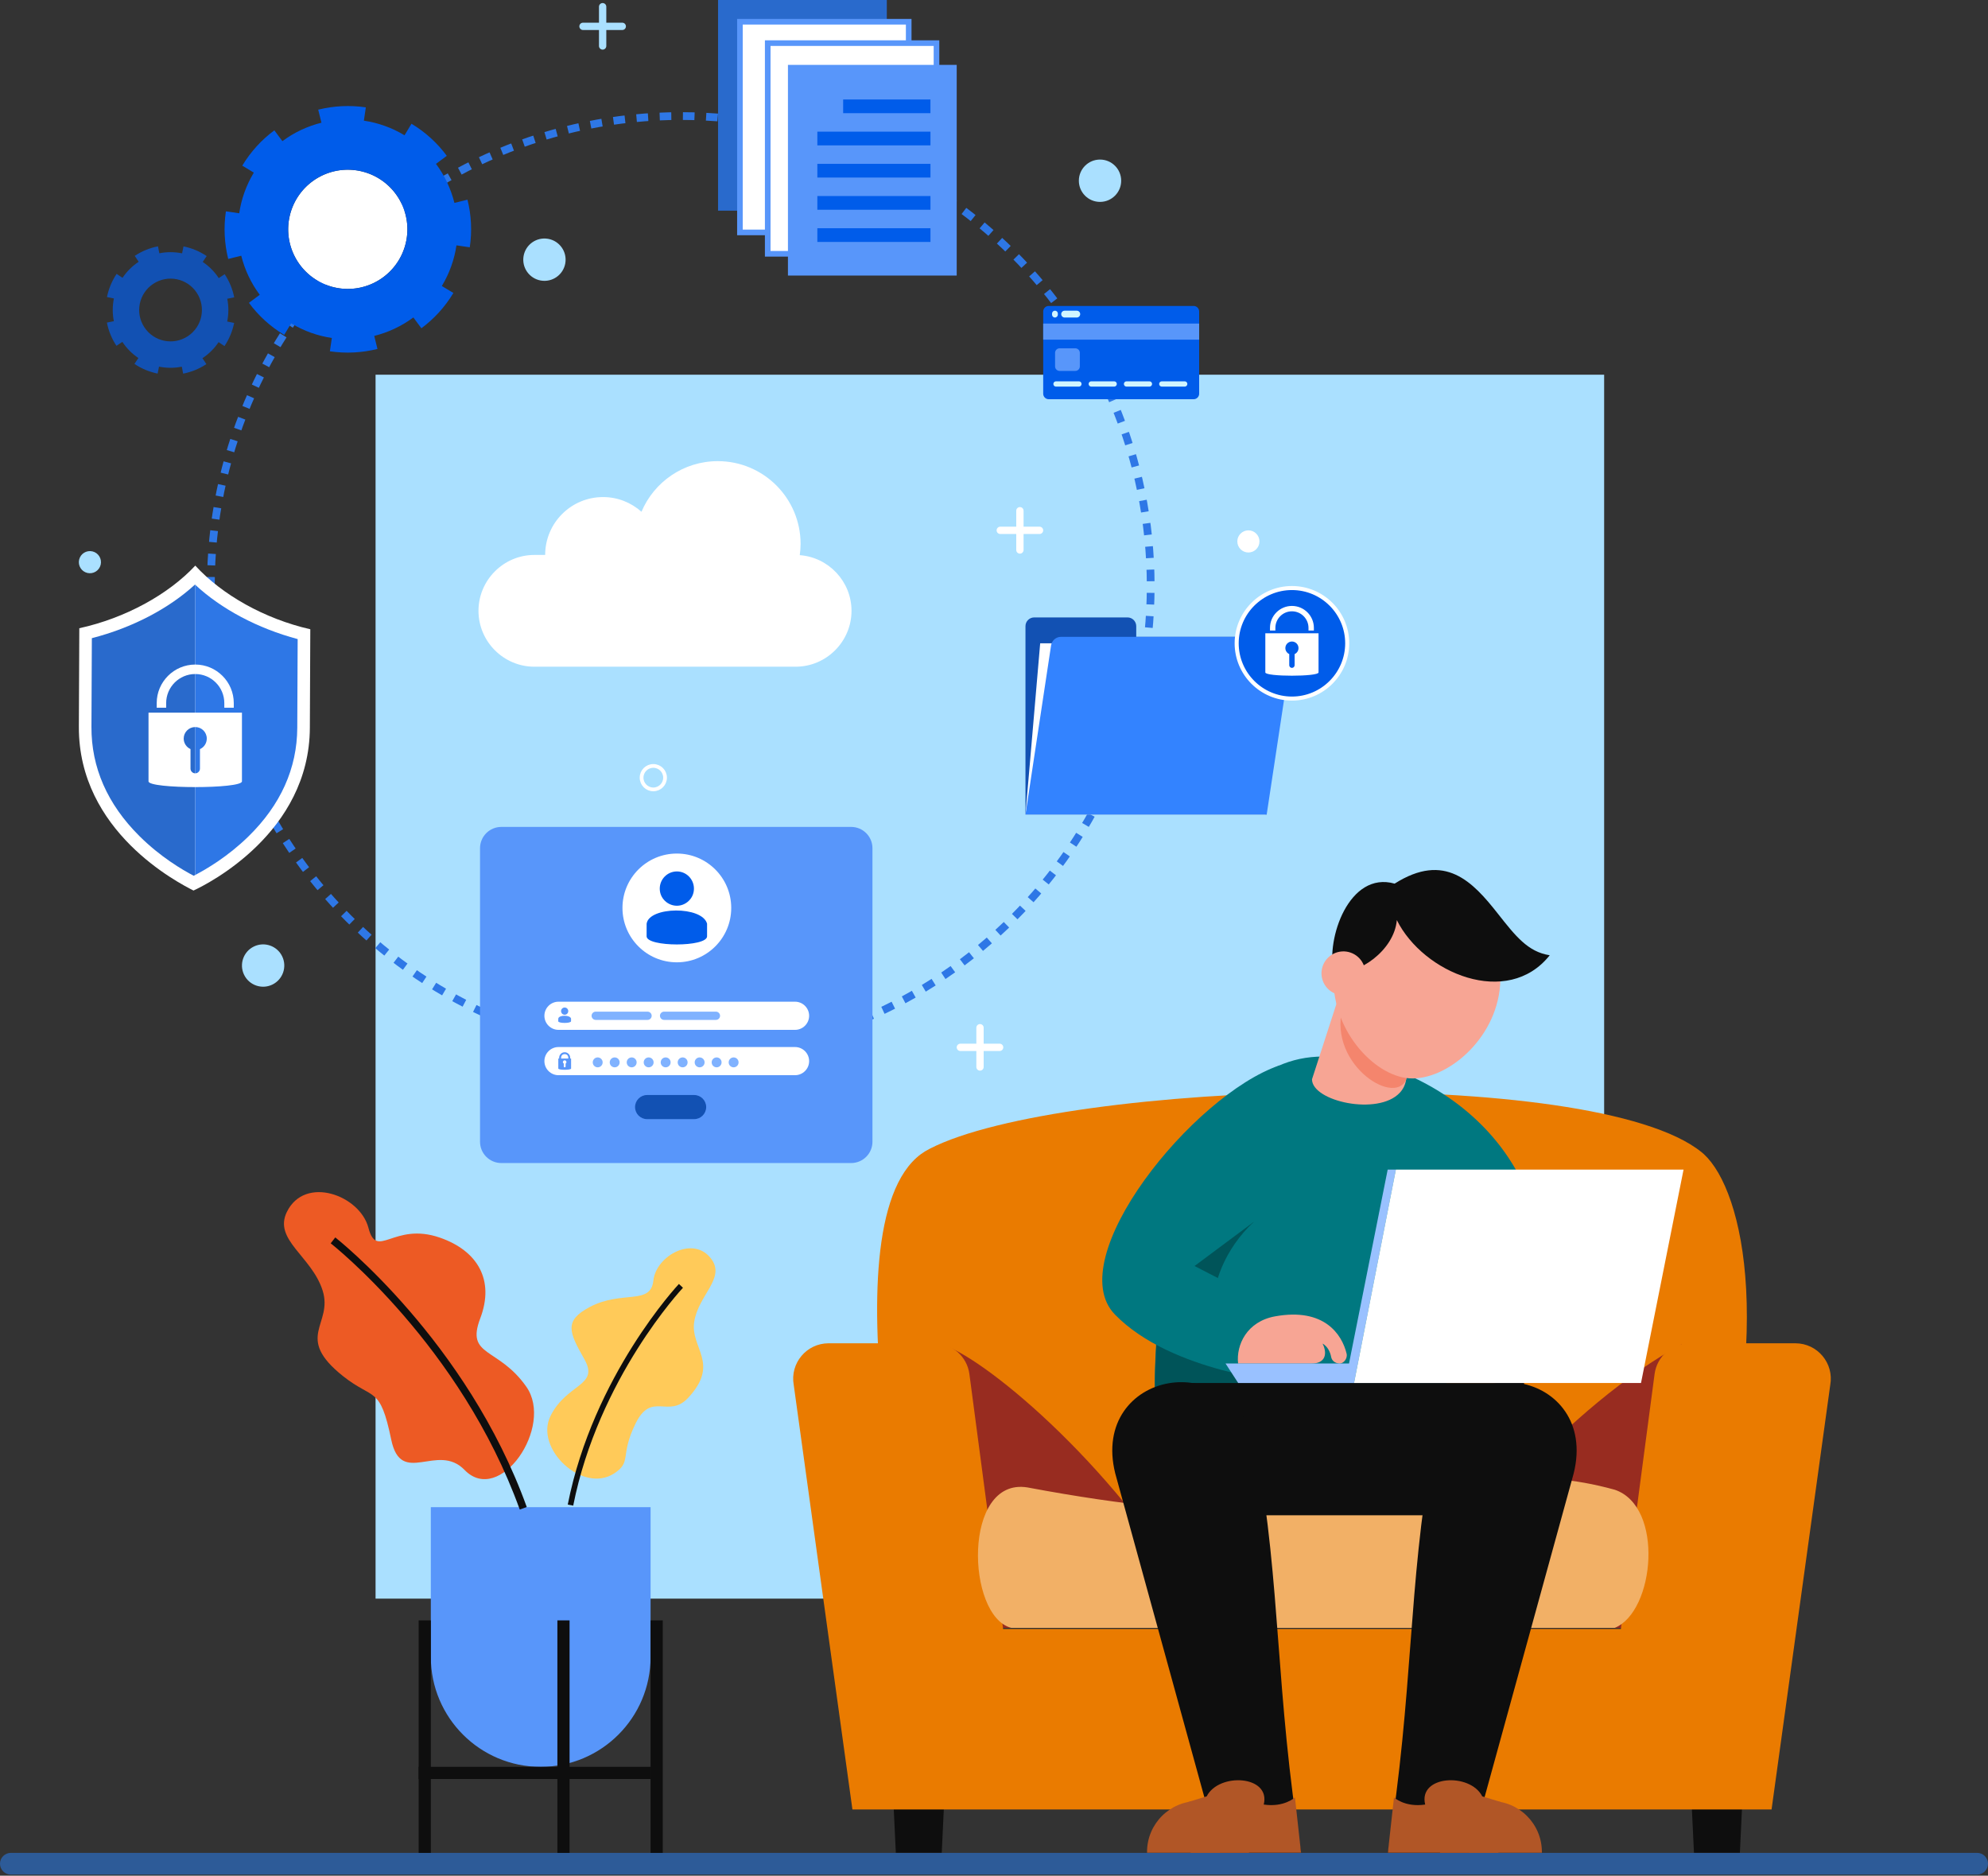 <svg width="548" height="517" viewBox="0 0 548 517" fill="none" xmlns="http://www.w3.org/2000/svg">
  <rect x="0" y="0" width="548" height="517" fill="#333333" stroke="none"/>
  <g clip-path="url(#clip0_4664_35456)">
    <path d="M442.189 103.283H103.525V440.641H442.189V103.283Z" fill="#AAE0FF"/>
    <path d="M2.993 516.7H545.007C546.66 516.7 548 515.36 548 513.707C548 512.055 546.66 510.715 545.007 510.715H2.993C1.34 510.715 0 512.055 0 513.707C0 515.36 1.34 516.7 2.993 516.7Z" fill="#2D5B98"/>
    <path d="M149.047 487.003C132.321 487.003 118.759 473.444 118.759 456.716V415.426H179.335V456.716C179.335 473.444 165.775 487.003 149.047 487.003Z" fill="#5896FA"/>
    <path d="M118.762 446.635H115.405V510.721H118.762V446.635Z" fill="#0E0E0E"/>
    <path d="M182.692 446.635H179.335V510.721H182.692V446.635Z" fill="#0E0E0E"/>
    <path d="M157.003 446.635H153.646V510.721H157.003V446.635Z" fill="#0E0E0E"/>
    <path d="M179.491 487.002H115.405V490.359H179.491V487.002Z" fill="#0E0E0E"/>
    <path d="M196.217 347.211C199.872 352.475 192.516 357.013 191.369 364.311C190.222 371.609 198.581 375.714 189.716 385.269C184.257 391.154 179.645 383.338 175.208 392.357C170.77 401.376 174.267 402.897 169.279 406.141C160.582 411.799 147.277 399.296 151.751 390.286C156.226 381.277 165.279 382.083 161.091 374.67C156.903 367.257 155.345 364.064 162.568 360.255C171.506 355.541 179.381 359.871 180.103 352.974C180.819 346.077 191.381 340.248 196.217 347.211Z" fill="#FFCA59"/>
    <path d="M158.008 415.011L156.504 414.712C163.551 379.092 186.914 354.152 187.149 353.902L188.261 354.959C188.029 355.205 164.966 379.841 158.008 415.011Z" fill="#0E0E0E"/>
    <path d="M79.076 334.05C75.296 341.752 85.946 346.277 88.929 355.705C91.912 365.133 80.927 368.463 94.579 379.325C102.99 386.015 104.748 381.834 107.841 396.799C110.562 409.975 120.574 397.437 128.06 405.171C137.72 415.148 152.815 393.249 145.082 382.228C137.348 371.206 128.324 374.057 132.375 363.404C136.427 352.754 131.595 344.727 121.273 341.141C108.496 336.698 103.902 347.422 101.562 338.439C99.225 329.456 84.073 323.865 79.076 334.05Z" fill="#ED5A24"/>
    <path d="M143.272 416.085C126.982 370.918 91.516 342.98 91.161 342.701L92.42 341.08C92.782 341.361 128.713 369.669 145.204 415.389L143.272 416.085Z" fill="#0E0E0E"/>
    <path d="M187.66 291.055C259.2 291.055 317.194 233.061 317.194 161.521C317.194 89.981 259.2 31.986 187.66 31.986C116.12 31.986 58.126 89.981 58.126 161.521C58.126 233.061 116.12 291.055 187.66 291.055Z" stroke="#2E77E6" stroke-width="2.135" stroke-miterlimit="10" stroke-dasharray="3.2 3.2"/>
    <path d="M220.456 153.021C220.593 152.011 220.688 150.986 220.688 149.938C220.688 137.329 210.468 127.109 197.86 127.109C188.401 127.109 180.286 132.862 176.824 141.058C174.005 138.547 170.301 137.009 166.23 137.009C157.419 137.009 150.277 144.15 150.277 152.962H147.299C138.827 152.962 131.896 159.893 131.896 168.365C131.896 176.837 138.827 183.768 147.299 183.768H219.319C227.791 183.768 234.722 176.837 234.722 168.365C234.722 160.277 228.402 153.607 220.456 153.021Z" fill="white"/>
    <path d="M234.622 320.576H138.196C134.952 320.576 132.321 317.945 132.321 314.701V233.803C132.321 230.558 134.952 227.928 138.196 227.928H234.622C237.866 227.928 240.497 230.558 240.497 233.803V314.698C240.499 317.942 237.869 320.576 234.622 320.576Z" fill="#5896FA"/>
    <path d="M219.16 283.866H153.946C151.812 283.866 150.066 282.12 150.066 279.986C150.066 277.851 151.812 276.105 153.946 276.105H219.16C221.294 276.105 223.04 277.851 223.04 279.986C223.04 282.12 221.294 283.866 219.16 283.866Z" fill="white"/>
    <path d="M219.16 296.362H153.946C151.812 296.362 150.066 294.616 150.066 292.482C150.066 290.347 151.812 288.602 153.946 288.602H219.16C221.294 288.602 223.04 290.347 223.04 292.482C223.04 294.616 221.294 296.362 219.16 296.362Z" fill="white"/>
    <path d="M166.125 292.828C166.125 293.583 165.513 294.194 164.758 294.194C164.002 294.194 163.391 293.583 163.391 292.828C163.391 292.072 164.002 291.461 164.758 291.461C165.511 291.461 166.125 292.075 166.125 292.828Z" fill="#80B2FF"/>
    <path d="M170.807 292.828C170.807 293.583 170.195 294.194 169.44 294.194C168.684 294.194 168.073 293.583 168.073 292.828C168.073 292.072 168.684 291.461 169.44 291.461C170.195 291.461 170.807 292.075 170.807 292.828Z" fill="#80B2FF"/>
    <path d="M175.491 292.828C175.491 293.583 174.88 294.194 174.125 294.194C173.369 294.194 172.758 293.583 172.758 292.828C172.758 292.072 173.369 291.461 174.125 291.461C174.88 291.461 175.491 292.075 175.491 292.828Z" fill="#80B2FF"/>
    <path d="M180.173 292.828C180.173 293.583 179.562 294.194 178.807 294.194C178.051 294.194 177.44 293.583 177.44 292.828C177.44 292.072 178.051 291.461 178.807 291.461C179.562 291.461 180.173 292.075 180.173 292.828Z" fill="#80B2FF"/>
    <path d="M184.858 292.828C184.858 293.583 184.247 294.194 183.491 294.194C182.736 294.194 182.125 293.583 182.125 292.828C182.125 292.072 182.736 291.461 183.491 291.461C184.247 291.461 184.858 292.075 184.858 292.828Z" fill="#80B2FF"/>
    <path d="M189.542 292.828C189.542 293.583 188.931 294.194 188.175 294.194C187.42 294.194 186.809 293.583 186.809 292.828C186.809 292.072 187.42 291.461 188.175 291.461C188.931 291.461 189.542 292.075 189.542 292.828Z" fill="#80B2FF"/>
    <path d="M194.224 292.828C194.224 293.583 193.613 294.194 192.857 294.194C192.102 294.194 191.491 293.583 191.491 292.828C191.491 292.072 192.102 291.461 192.857 291.461C193.613 291.461 194.224 292.075 194.224 292.828Z" fill="#80B2FF"/>
    <path d="M198.909 292.828C198.909 293.583 198.297 294.194 197.542 294.194C196.787 294.194 196.175 293.583 196.175 292.828C196.175 292.072 196.787 291.461 197.542 291.461C198.297 291.461 198.909 292.075 198.909 292.828Z" fill="#80B2FF"/>
    <path d="M203.593 292.828C203.593 293.583 202.982 294.194 202.227 294.194C201.471 294.194 200.86 293.583 200.86 292.828C200.86 292.072 201.471 291.461 202.227 291.461C202.982 291.461 203.593 292.075 203.593 292.828Z" fill="#80B2FF"/>
    <path d="M186.576 265.249C194.855 265.249 201.566 258.538 201.566 250.259C201.566 241.981 194.855 235.27 186.576 235.27C178.298 235.27 171.586 241.981 171.586 250.259C171.586 258.538 178.298 265.249 186.576 265.249Z" fill="white"/>
    <path d="M186.596 249.656C188.058 249.656 189.41 248.942 190.273 247.854C190.911 247.067 191.286 246.052 191.286 244.928C191.286 242.339 189.183 240.199 186.594 240.199C183.968 240.199 181.865 242.339 181.865 244.928C181.865 246.055 182.239 247.067 182.877 247.854C183.745 248.945 185.095 249.656 186.596 249.656Z" fill="#005CEA"/>
    <path d="M194.906 258.084C194.906 261.069 178.242 261.069 178.242 258.084L178.247 254.607C178.904 249.854 193.552 249.654 194.909 254.607L194.906 258.084Z" fill="#005CEA"/>
    <path d="M157.181 291.769V291.561C157.181 290.72 156.497 290.035 155.656 290.035C154.815 290.035 154.13 290.72 154.13 291.561V291.769H153.898V294.519C153.898 294.993 157.424 294.993 157.424 294.519V291.769H157.181ZM154.673 291.561C154.673 291.033 154.998 290.553 155.656 290.553C156.311 290.553 156.648 291.003 156.648 291.561V291.769H154.673V291.561ZM155.915 293.155V293.949C155.915 294.091 155.793 294.194 155.651 294.194C155.509 294.194 155.406 294.091 155.406 293.949V293.155C155.265 293.074 155.162 292.93 155.162 292.747C155.162 292.483 155.387 292.258 155.651 292.258C155.915 292.258 156.14 292.483 156.14 292.747C156.137 292.93 156.037 293.072 155.915 293.155Z" fill="#5896FA"/>
    <path d="M155.658 279.7C155.966 279.7 156.252 279.549 156.433 279.321C156.567 279.155 156.645 278.942 156.645 278.703C156.645 278.157 156.203 277.705 155.655 277.705C155.1 277.705 154.658 278.157 154.658 278.703C154.658 278.94 154.736 279.155 154.87 279.321C155.056 279.549 155.34 279.7 155.658 279.7Z" fill="#5896FA"/>
    <path d="M157.411 281.48C157.411 282.111 153.875 282.111 153.875 281.48L153.895 280.747C154.034 279.745 157.125 279.7 157.411 280.747V281.48Z" fill="#5896FA"/>
    <path d="M178.501 281.124H164.21C163.584 281.124 163.071 280.611 163.071 279.985C163.071 279.359 163.584 278.846 164.21 278.846H178.501C179.127 278.846 179.64 279.359 179.64 279.985C179.64 280.611 179.127 281.124 178.501 281.124Z" fill="#80B2FF"/>
    <path d="M197.349 281.124H183.058C182.432 281.124 181.919 280.611 181.919 279.985C181.919 279.359 182.432 278.846 183.058 278.846H197.349C197.975 278.846 198.488 279.359 198.488 279.985C198.488 280.611 197.975 281.124 197.349 281.124Z" fill="#80B2FF"/>
    <path d="M191.334 308.474H178.384C176.548 308.474 175.059 306.985 175.059 305.149C175.059 303.313 176.548 301.824 178.384 301.824H191.334C193.171 301.824 194.66 303.313 194.66 305.149C194.657 306.985 193.171 308.474 191.334 308.474Z" fill="#1251B3"/>
    <path d="M21.823 173.13C21.823 173.021 21.823 172.975 21.823 172.965C21.825 172.982 21.823 173.13 21.823 173.13Z" fill="#D9FFFF"/>
    <path d="M21.823 173.13C21.823 173.021 21.823 172.975 21.823 172.965C21.825 172.982 21.823 173.13 21.823 173.13Z" fill="#D9FFFF"/>
    <path d="M53.829 155.904C46.402 163.863 34.546 170.383 21.862 173.163C21.857 174.011 21.837 178.703 21.74 200.338C21.61 229.198 49.076 243.3 53.34 245.464C57.472 243.562 85.283 229.482 85.413 200.622C85.511 178.989 85.53 174.295 85.535 173.447C72.875 170.557 61.186 163.929 53.829 155.904Z" fill="white"/>
    <path d="M53.754 161.127C46.48 167.799 36.4 173.046 25.319 175.904L25.209 200.356C25.16 211.544 29.603 221.666 38.422 230.441C44.214 236.206 50.306 239.783 53.397 241.389C53.529 241.32 53.676 241.245 53.82 241.171V161.183C53.795 161.164 53.773 161.147 53.754 161.127Z" fill="#296ACC"/>
    <path d="M53.815 161.182V241.167C57.028 239.495 62.871 236.04 68.465 230.571C77.359 221.877 81.895 211.794 81.944 200.606L82.054 176.154C71.03 173.206 61.025 167.893 53.815 161.182Z" fill="#2E77E6"/>
    <path d="M40.94 196.426V215.369C40.94 217.479 66.695 217.479 66.695 215.369V196.426H40.94ZM55.118 206.484V211.853C55.118 212.567 54.536 213.161 53.822 213.161C53.096 213.161 52.514 212.567 52.514 211.853V206.472C51.411 205.976 50.636 204.861 50.636 203.575C50.636 201.817 52.067 200.399 53.825 200.399C55.583 200.399 57.001 201.817 57.001 203.575C56.998 204.873 56.233 205.988 55.118 206.484Z" fill="white"/>
    <path d="M64.438 195.075H61.832V193.799C61.832 189.379 58.236 185.785 53.818 185.785C49.397 185.785 45.803 189.381 45.803 193.799V195.075H43.197V193.799C43.197 187.941 47.962 183.176 53.82 183.176C59.676 183.176 64.441 187.941 64.441 193.799V195.075H64.438Z" fill="white"/>
    <path d="M244.453 0H197.931V58.069H244.453V0Z" fill="#296ACC"/>
    <path d="M250.487 5.992H203.965V64.061H250.487V5.992Z" fill="white" stroke="#5896FA" stroke-width="1.55" stroke-miterlimit="10"/>
    <path d="M258.147 11.887H211.625V69.956H258.147V11.887Z" fill="white" stroke="#5896FA" stroke-width="1.55" stroke-miterlimit="10"/>
    <path d="M263.722 17.883H217.2V75.952H263.722V17.883Z" fill="#5896FA"/>
    <path d="M256.482 27.416H232.419V31.193H256.482V27.416Z" fill="#005CEA"/>
    <path d="M256.485 36.291H225.305V40.068H256.485V36.291Z" fill="#005CEA"/>
    <path d="M256.485 45.162H225.305V48.94H256.485V45.162Z" fill="#005CEA"/>
    <path d="M256.485 54.035H225.305V57.813H256.485V54.035Z" fill="#005CEA"/>
    <path d="M256.485 62.908H225.305V66.686H256.485V62.908Z" fill="#005CEA"/>
    <path d="M111.882 66.878C113.908 58.034 108.381 49.221 99.536 47.195C90.692 45.169 81.88 50.696 79.853 59.541C77.827 68.385 83.354 77.197 92.199 79.224C101.043 81.25 109.856 75.722 111.882 66.878Z" fill="white"/>
    <path d="M121.796 78.835C123.925 75.302 125.258 71.483 125.823 67.63L127.048 67.809L129.466 68.163L129.497 68.166C130.15 63.758 129.928 59.298 128.862 55.039L125.265 55.929C124.299 52.076 122.6 48.401 120.18 45.166L123.16 42.951C120.61 39.489 117.336 36.462 113.429 34.108L111.51 37.291C107.965 35.152 104.158 33.829 100.305 33.264L100.843 29.592C96.435 28.939 91.968 29.174 87.716 30.228L88.606 33.824C84.75 34.788 81.078 36.489 77.844 38.91L75.628 35.929C72.166 38.479 69.14 41.753 66.785 45.66L69.968 47.579C67.832 51.124 66.506 54.931 65.942 58.785L63.343 58.403L62.282 58.256L62.269 58.249C61.617 62.657 61.851 67.124 62.905 71.376L66.501 70.486C67.467 74.339 69.176 78.019 71.599 81.256L68.619 83.471C71.169 86.933 74.43 89.952 78.337 92.307L80.257 89.124C83.802 91.26 87.621 92.593 91.474 93.158L91.051 96.011L90.936 96.83C95.344 97.483 99.799 97.241 104.051 96.187L103.161 92.59C107.014 91.625 110.693 89.916 113.943 87.5L116.158 90.481C119.608 87.923 122.627 84.662 124.982 80.755L121.796 78.835ZM87.393 77.28C79.616 72.591 77.115 62.498 81.807 54.721C86.489 46.956 96.581 44.457 104.359 49.147C112.124 53.831 114.625 63.921 109.94 71.686C105.251 79.464 95.159 81.962 87.393 77.28Z" fill="#005CEA"/>
    <path d="M60.301 76.652C59.103 74.84 57.587 73.344 55.883 72.204L56.245 71.662L56.961 70.593L56.969 70.579C55.02 69.273 52.849 68.371 50.583 67.914L50.194 69.826C48.143 69.412 46.013 69.393 43.925 69.813L43.546 67.897C41.324 68.327 39.145 69.2 37.143 70.525L38.224 72.158C36.404 73.361 34.916 74.872 33.776 76.576L32.15 75.49C30.845 77.439 29.945 79.617 29.485 81.877L31.397 82.265C30.984 84.317 30.965 86.446 31.385 88.534L29.468 88.913C29.899 91.135 30.771 93.314 32.097 95.316L33.73 94.236C34.933 96.055 36.444 97.544 38.148 98.683L37.38 99.832L37.069 100.304L37.062 100.309C39.011 101.614 41.189 102.514 43.448 102.974L43.837 101.062C45.888 101.475 48.025 101.492 50.111 101.072L50.49 102.988C52.712 102.558 54.886 101.69 56.888 100.363L55.807 98.729C57.626 97.526 59.12 96.013 60.26 94.306L61.521 95.153L61.886 95.392C63.191 93.444 64.084 91.27 64.543 89.011L62.631 88.622C63.044 86.571 63.062 84.434 62.646 82.344L64.563 81.965C64.125 79.747 63.257 77.573 61.932 75.571L60.301 76.652ZM51.788 92.661C47.8 95.299 42.436 94.209 39.798 90.221C37.162 86.238 38.255 80.877 42.243 78.236C46.226 75.6 51.587 76.693 54.223 80.676C56.861 84.661 55.771 90.025 51.788 92.661Z" fill="#1251B3"/>
    <path d="M329.03 110.041H289.085C288.244 110.041 287.562 109.359 287.562 108.518V85.853C287.562 85.012 288.244 84.33 289.085 84.33H329.03C329.871 84.33 330.554 85.012 330.554 85.853V108.518C330.554 109.359 329.871 110.041 329.03 110.041Z" fill="#005CEA"/>
    <path d="M330.551 89.186H287.562V93.623H330.551V89.186Z" fill="#5896FA"/>
    <path d="M297.41 105.107H291.09C290.689 105.107 290.361 105.433 290.361 105.836C290.361 106.237 290.686 106.565 291.09 106.565H297.41C297.811 106.565 298.139 106.239 298.139 105.836C298.136 105.433 297.811 105.107 297.41 105.107Z" fill="#D1F5FF"/>
    <path d="M307.129 105.107H300.809C300.408 105.107 300.08 105.433 300.08 105.836C300.08 106.237 300.405 106.565 300.809 106.565H307.129C307.53 106.565 307.857 106.239 307.857 105.836C307.857 105.433 307.532 105.107 307.129 105.107Z" fill="#D1F5FF"/>
    <path d="M316.849 105.107H310.529C310.128 105.107 309.801 105.433 309.801 105.836C309.801 106.237 310.126 106.565 310.529 106.565H316.849C317.25 106.565 317.578 106.239 317.578 105.836C317.578 105.433 317.25 105.107 316.849 105.107Z" fill="#D1F5FF"/>
    <path d="M326.571 105.107H320.251C319.85 105.107 319.522 105.433 319.522 105.836C319.522 106.237 319.847 106.565 320.251 106.565H326.571C326.972 106.565 327.299 106.239 327.299 105.836C327.297 105.433 326.972 105.107 326.571 105.107Z" fill="#D1F5FF"/>
    <path d="M290.797 85.637C290.354 85.637 289.995 85.996 289.995 86.439V86.72C289.995 87.162 290.354 87.522 290.797 87.522C291.239 87.522 291.599 87.162 291.599 86.72V86.439C291.601 85.996 291.242 85.637 290.797 85.637Z" fill="#D1F5FF"/>
    <path d="M292.528 86.581C292.528 87.101 292.951 87.524 293.472 87.524H296.816C297.337 87.524 297.76 87.101 297.76 86.581C297.76 86.06 297.337 85.637 296.816 85.637H293.472C292.951 85.637 292.528 86.06 292.528 86.581Z" fill="#D1F5FF"/>
    <path d="M292.088 96.008H296.408C297.1 96.008 297.662 96.57 297.662 97.262V100.988C297.662 101.68 297.1 102.242 296.408 102.242H292.088C291.396 102.242 290.833 101.68 290.833 100.988V97.262C290.833 96.568 291.396 96.008 292.088 96.008Z" fill="#5896FA"/>
    <path d="M313.209 175.534V172.597C313.209 171.265 312.129 170.182 310.796 170.182H285.09C283.758 170.182 282.675 171.262 282.675 172.597V224.51H349.164V175.534H313.209Z" fill="#1251B3"/>
    <path d="M351.93 177.314H286.731L282.675 224.506H348.842L351.93 177.314Z" fill="white"/>
    <path d="M349.167 224.508H282.677L289.733 177.903C289.939 176.539 291.112 175.531 292.491 175.531H353.34C355.047 175.531 356.353 177.05 356.098 178.737L349.167 224.508Z" fill="#3383FF"/>
    <path d="M366.896 188.093C372.845 182.143 372.845 172.497 366.896 166.548C360.946 160.599 351.301 160.599 345.351 166.548C339.402 172.497 339.402 182.143 345.351 188.092C351.301 194.042 360.946 194.042 366.896 188.093Z" fill="#005CEA"/>
    <path d="M356.128 193.109C347.419 193.109 340.333 186.024 340.333 177.317C340.333 168.611 347.419 161.525 356.128 161.525C364.837 161.525 371.922 168.611 371.922 177.317C371.922 186.026 364.834 193.109 356.128 193.109ZM356.128 162.64C348.033 162.64 341.451 169.224 341.451 177.317C341.451 185.41 348.033 191.996 356.128 191.996C364.223 191.996 370.805 185.41 370.805 177.317C370.805 169.224 364.223 162.64 356.128 162.64Z" fill="white"/>
    <path d="M348.793 174.561V185.348C348.793 186.548 363.46 186.548 363.46 185.348V174.561H348.793ZM356.869 180.289V183.348C356.869 183.756 356.538 184.093 356.13 184.093C355.717 184.093 355.385 183.756 355.385 183.348V180.284C354.756 180 354.314 179.367 354.314 178.634C354.314 177.634 355.128 176.825 356.128 176.825C357.128 176.825 357.937 177.631 357.937 178.634C357.939 179.37 357.504 180.005 356.869 180.289Z" fill="white"/>
    <path d="M362.177 173.791H360.693V173.064C360.693 170.549 358.644 168.5 356.128 168.5C353.612 168.5 351.563 170.549 351.563 173.064V173.791H350.079V173.064C350.079 169.73 352.793 167.016 356.128 167.016C359.463 167.016 362.177 169.73 362.177 173.064V173.791Z" fill="white"/>
    <path d="M303.224 55.65C306.446 55.65 309.058 53.038 309.058 49.816C309.058 46.594 306.446 43.982 303.224 43.982C300.002 43.982 297.391 46.594 297.391 49.816C297.391 53.038 300.002 55.65 303.224 55.65Z" fill="#AAE0FF"/>
    <path d="M155.826 72.565C156.372 69.389 154.24 66.373 151.065 65.827C147.889 65.281 144.873 67.413 144.327 70.588C143.781 73.764 145.913 76.78 149.088 77.326C152.264 77.872 155.28 75.74 155.826 72.565Z" fill="#AAE0FF"/>
    <path d="M344.125 152.286C345.81 152.286 347.176 150.92 347.176 149.235C347.176 147.55 345.81 146.184 344.125 146.184C342.44 146.184 341.074 147.55 341.074 149.235C341.074 150.92 342.44 152.286 344.125 152.286Z" fill="white"/>
    <path d="M27.754 155.651C28.139 154.01 27.122 152.368 25.481 151.983C23.84 151.598 22.198 152.616 21.813 154.256C21.428 155.897 22.446 157.539 24.087 157.924C25.727 158.309 27.369 157.291 27.754 155.651Z" fill="#AAE0FF"/>
    <path d="M75.066 271.394C77.968 269.995 79.185 266.508 77.786 263.606C76.386 260.704 72.899 259.486 69.998 260.886C67.096 262.285 65.878 265.772 67.277 268.674C68.677 271.576 72.164 272.794 75.066 271.394Z" fill="#AAE0FF"/>
    <path d="M166.12 13.681C165.563 13.681 165.11 13.228 165.11 12.671V1.85C165.11 1.292 165.563 0.84 166.12 0.84C166.678 0.84 167.13 1.292 167.13 1.85V12.668C167.132 13.228 166.68 13.681 166.12 13.681Z" fill="#AAE0FF"/>
    <path d="M159.7 7.262C159.7 6.704 160.152 6.252 160.709 6.252H171.528C172.086 6.252 172.538 6.704 172.538 7.262C172.538 7.819 172.086 8.271 171.528 8.271H160.709C160.152 8.271 159.7 7.819 159.7 7.262Z" fill="#AAE0FF"/>
    <path d="M281.142 152.604C280.584 152.604 280.132 152.152 280.132 151.594V140.775C280.132 140.218 280.584 139.766 281.142 139.766C281.699 139.766 282.151 140.218 282.151 140.775V151.594C282.151 152.152 281.699 152.604 281.142 152.604Z" fill="white"/>
    <path d="M274.721 146.182C274.721 145.624 275.174 145.172 275.731 145.172H286.55C287.107 145.172 287.559 145.624 287.559 146.182C287.559 146.739 287.107 147.191 286.55 147.191H275.731C275.174 147.191 274.721 146.739 274.721 146.182Z" fill="white"/>
    <path d="M270.142 295.108C269.585 295.108 269.132 294.656 269.132 294.098V283.279C269.132 282.722 269.585 282.27 270.142 282.27C270.7 282.27 271.152 282.722 271.152 283.279V294.098C271.152 294.656 270.7 295.108 270.142 295.108Z" fill="white"/>
    <path d="M263.722 288.686C263.722 288.128 264.174 287.676 264.731 287.676H275.55C276.108 287.676 276.56 288.128 276.56 288.686C276.56 289.243 276.108 289.695 275.55 289.695H264.731C264.174 289.695 263.722 289.243 263.722 288.686Z" fill="white"/>
    <path d="M180.091 217.586C181.877 217.586 183.325 216.138 183.325 214.352C183.325 212.565 181.877 211.117 180.091 211.117C178.304 211.117 176.856 212.565 176.856 214.352C176.856 216.138 178.304 217.586 180.091 217.586Z" stroke="white" stroke-width="1.033" stroke-miterlimit="10"/>
    <path d="M259.597 510.679H246.937L245.629 483.154H260.907L259.597 510.679Z" fill="#0E0E0E"/>
    <path d="M479.608 510.679H466.948L465.64 483.154H480.918L479.608 510.679Z" fill="#0E0E0E"/>
    <path d="M468.571 435.382C467.175 439.71 465.655 444.152 463.992 448.709H253.839C253.839 448.709 226.717 338.319 253.839 318.131C254.533 317.615 255.364 317.107 256.335 316.61C292.862 297.841 439.313 293.435 469.046 317.581C469.273 317.759 469.483 317.945 469.686 318.131C480.642 328.189 490.167 368.333 468.571 435.382Z" fill="#EA7B00"/>
    <path d="M333.071 448.709H253.885L261.606 371.34C275.415 377.332 312.177 408.967 333.071 448.709Z" fill="#982C20"/>
    <path d="M468.571 435.384C467.175 439.711 465.655 444.154 463.992 448.711H387.662C400.788 424.367 432.619 387.493 463.528 370.518L468.571 435.384Z" fill="#982C20"/>
    <path d="M494.906 370.258H465.77C460.872 370.258 456.733 373.886 456.09 378.742L446.797 449.004H276.513L267.22 378.742C266.577 373.886 262.438 370.258 257.541 370.258H228.407C222.329 370.258 217.727 375.752 218.796 381.737L234.971 498.746H250.973H487.825H488.341L504.517 381.737C505.585 375.754 500.984 370.258 494.906 370.258Z" fill="#EA7B00"/>
    <path d="M445.1 410.621C458.812 415.21 456.139 444.241 445.1 448.705H278.767C266.345 445.5 265.296 407.097 283.21 409.987C392.85 430.601 398.163 397.714 445.1 410.621Z" fill="#F2B066"/>
    <path d="M318.324 381.199C318.273 388.695 318.676 395.749 319.483 401.93H397.476L402.095 325.775C397.461 297.959 384.78 291.219 364.704 291.219C346.739 291.219 334.774 305.874 327.502 325.492C321.217 342.442 318.434 363.09 318.324 381.199Z" fill="#007880"/>
    <path d="M318.324 382.669L346.548 380.97C330.879 375.84 329.632 351.792 345.561 336.829L327.5 325.492C321.217 342.443 318.434 364.562 318.324 382.669Z" fill="#005459"/>
    <path d="M312.95 417.667H420.106V381.201H323.583L312.95 417.667Z" fill="#0E0E0E"/>
    <path d="M433.798 406.102L405.016 510.686H382.572C389.677 466.181 388.085 437.251 394.769 400.296C400.632 369.959 440.776 377.988 433.798 406.102Z" fill="#0E0E0E"/>
    <path d="M396.955 510.682C396.955 510.614 396.95 510.545 396.95 510.474C396.95 502.721 403.236 496.436 410.989 496.436C418.742 496.436 425.028 502.721 425.028 510.474C425.028 510.543 425.023 510.611 425.023 510.682H396.955Z" fill="#B15626"/>
    <path d="M413.693 496.698L408.591 495.139C405.222 488.513 390.858 489.334 392.858 497.398C387.222 498.236 384.256 495.43 384.256 495.43L382.572 510.681H413.006L413.693 496.698Z" fill="#B15626"/>
    <path d="M307.415 406.102L336.196 510.686H358.641C351.536 466.181 353.127 437.251 346.443 400.296C340.58 369.959 300.437 377.988 307.415 406.102Z" fill="#0E0E0E"/>
    <path d="M344.257 510.682C344.257 510.614 344.262 510.545 344.262 510.474C344.262 502.721 337.976 496.436 330.223 496.436C322.47 496.436 316.185 502.721 316.185 510.474C316.185 510.543 316.189 510.611 316.189 510.682H344.257Z" fill="#B15626"/>
    <path d="M327.519 496.698L332.622 495.139C335.991 488.513 350.355 489.334 348.355 497.398C353.99 498.236 356.956 495.43 356.956 495.43L358.64 510.681H328.206L327.519 496.698Z" fill="#B15626"/>
    <path d="M352.685 293.666C363.21 300.055 364.712 319.025 359.316 326.582L329.28 348.958L359.861 364.706L354.893 380.972C354.893 380.972 322.974 378.375 307.349 362.349C292.344 346.96 328.918 301.759 352.685 293.666Z" fill="#007880"/>
    <path d="M374.039 322.44C365.035 311.135 371.255 293.664 382.731 294.177C420.107 307.336 431.644 343.87 419.803 360.271C409.659 374.322 365.035 379.732 365.035 379.732V364.349L396.041 357.65C396.041 357.652 380.054 332.88 374.039 322.44Z" fill="#007880"/>
    <path d="M341.287 375.835C340.708 370.683 343.722 364.241 351.475 362.833C365.018 360.373 369.92 367.803 371.198 373.116C371.531 374.5 370.274 375.964 369.11 375.835C367.947 375.705 367.13 375.05 366.93 373.996C366.69 372.727 366.018 371.158 364.565 370.339C365.964 373.082 365.38 375.835 361.568 375.835H341.287Z" fill="#F7A594"/>
    <path d="M371.863 375.819L382.521 322.383H384.78C384.059 326.062 373.575 379.53 373.247 381.2C370.455 381.2 344.796 381.2 341.309 381.2L337.82 375.819H371.863Z" fill="#99C1FF"/>
    <path d="M384.777 322.383H464.078L452.35 381.203H373.245L384.777 322.383Z" fill="white"/>
    <path d="M361.658 297.493C361.658 303.574 379.885 307.605 385.843 301.214C386.745 300.256 387.364 299.065 387.603 297.608L391.036 282.208L369.266 274L368.618 276.012L361.658 297.493Z" fill="#F7A594"/>
    <path d="M387.601 297.608L391.034 282.207L370.438 276.662C365.11 292.53 384.132 305.204 387.601 297.608Z" fill="#F4856D"/>
    <path d="M367.658 268.085C366.511 283.221 378.474 296.551 388.51 297.228C398.547 297.905 412.368 286.693 413.512 271.556C414.659 256.42 405.322 243.374 392.659 242.413C379.997 241.457 368.802 252.951 367.658 268.085Z" fill="#F7A594"/>
    <path d="M384.437 243.561C398.317 234.772 405.955 243.038 412.867 251.805C417.717 257.957 421.152 262.377 427.186 263.304C415.576 277.949 392.356 268.287 385.041 253.612C384.32 261.967 374.474 268.886 367.658 268.086C365.447 258.788 371.887 239.996 384.437 243.561Z" fill="#0E0E0E"/>
    <path d="M371.282 274.242C374.576 273.708 376.813 270.605 376.278 267.311C375.744 264.017 372.64 261.781 369.347 262.315C366.053 262.85 363.817 265.953 364.351 269.247C364.886 272.54 367.989 274.777 371.282 274.242Z" fill="#F7A594"/>
  </g>
  <defs>
    <clipPath id="clip0_4664_35456">
      <rect width="548" height="516.7" fill="white"/>
    </clipPath>
  </defs>
</svg>
